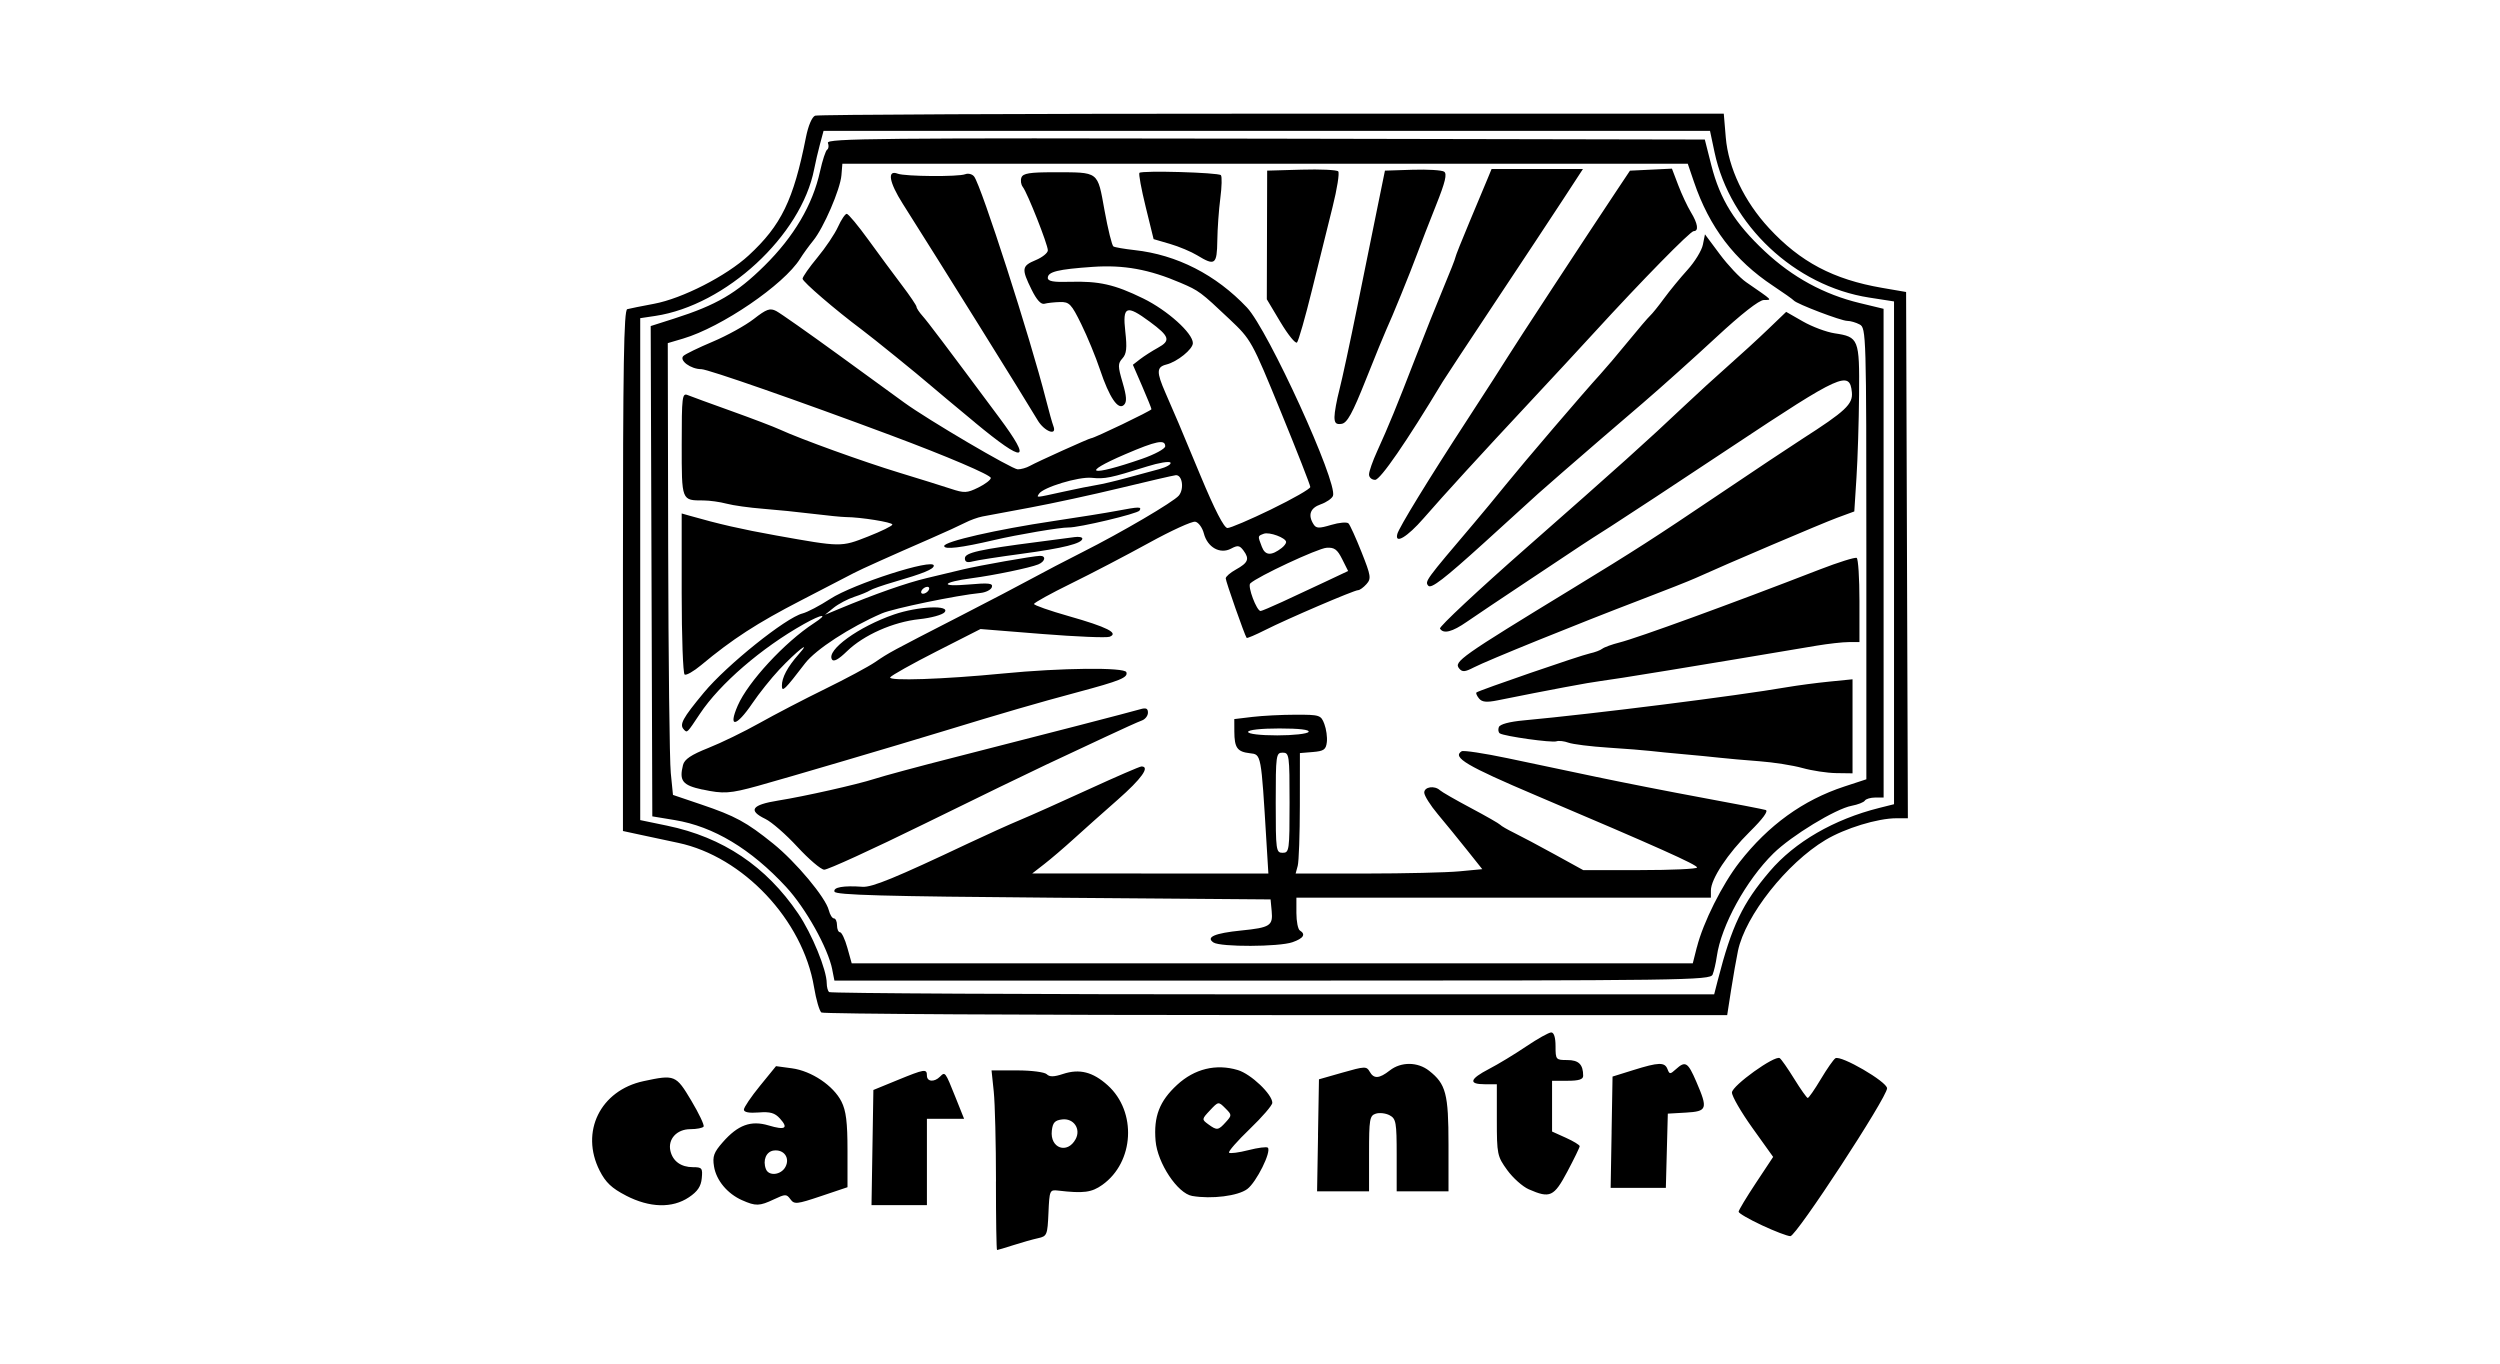 <?xml version="1.0" encoding="UTF-8" standalone="no"?>
<!-- Created with Inkscape (http://www.inkscape.org/) -->
<svg id="svg2" xmlns:rdf="http://www.w3.org/1999/02/22-rdf-syntax-ns#" xmlns="http://www.w3.org/2000/svg" height="54" width="99" version="1.1" xmlns:cc="http://creativecommons.org/ns#" xmlns:dc="http://purl.org/dc/elements/1.1/">
 <g id="g5659">
  <rect id="rect2990" opacity="0" height="54" width="99" y="0" x="0"/>
  <path id="path4794" d="m39.441 46.785c0-1.494-0.04-3.094-0.088-3.556l-0.088-0.841h1.018c0.562 0 1.086 0.068 1.169 0.152 0.111 0.111 0.284 0.108 0.643-0.011 0.653-0.215 1.18-0.082 1.769 0.448 1.161 1.045 1.054 3.043-0.212 3.944-0.425 0.302-0.744 0.344-1.751 0.226-0.332-0.039-0.343-0.012-0.382 0.882-0.038 0.878-0.058 0.926-0.41 1.003-0.203 0.044-0.642 0.168-0.976 0.275s-0.625 0.194-0.65 0.194c-0.024 0-0.044-1.222-0.044-2.716zm3.155-1.677c0.215-0.402-0.078-0.831-0.531-0.779-0.293 0.034-0.376 0.124-0.413 0.446-0.079 0.698 0.617 0.943 0.944 0.333zm27.176 3.413c-0.508-0.237-0.923-0.478-0.923-0.536 0-0.058 0.308-0.57 0.684-1.138l0.684-1.033-0.821-1.147c-0.451-0.631-0.816-1.263-0.811-1.405 0.01-0.273 1.694-1.483 1.892-1.36 0.06 0.037 0.318 0.407 0.574 0.821s0.497 0.755 0.535 0.757c0.039 0.002 0.272-0.333 0.517-0.744s0.506-0.784 0.579-0.829c0.216-0.133 2.045 0.93 2.046 1.19 0.001 0.356-3.595 5.856-3.829 5.855-0.113-0-0.621-0.194-1.128-0.431zm-44.984-1.177c-0.566-0.292-0.804-0.518-1.042-0.986-0.779-1.537 0.027-3.178 1.74-3.545 1.237-0.265 1.282-0.247 1.89 0.773 0.303 0.508 0.522 0.969 0.487 1.026-0.035 0.056-0.272 0.103-0.526 0.103-0.537 0-0.898 0.396-0.788 0.864 0.096 0.407 0.421 0.641 0.891 0.641 0.36 0 0.389 0.037 0.35 0.44-0.031 0.322-0.167 0.524-0.508 0.752-0.66 0.443-1.554 0.419-2.495-0.067zm4.601 0.186c-0.587-0.261-1.024-0.787-1.114-1.339-0.065-0.399-0.008-0.556 0.347-0.96 0.601-0.685 1.115-0.873 1.814-0.664 0.661 0.198 0.799 0.113 0.449-0.274-0.202-0.223-0.386-0.276-0.843-0.239-0.38 0.03-0.584-0.009-0.584-0.113 0-0.088 0.286-0.511 0.636-0.94l0.636-0.781 0.629 0.085c0.778 0.105 1.645 0.687 1.963 1.318 0.183 0.364 0.239 0.818 0.239 1.933l0 1.458-1.047 0.352c-0.964 0.324-1.06 0.334-1.213 0.125-0.155-0.211-0.199-0.211-0.65 0.002-0.574 0.272-0.722 0.277-1.263 0.036zm1.714-1.32c0.192-0.358-0.061-0.706-0.47-0.648-0.293 0.042-0.436 0.387-0.303 0.733 0.112 0.292 0.599 0.239 0.773-0.085zm3.446-0.767 0.037-2.28 0.944-0.387c1.089-0.446 1.176-0.46 1.176-0.182 0 0.245 0.291 0.27 0.517 0.043 0.206-0.206 0.205-0.207 0.613 0.812l0.342 0.855h-0.736-0.736v1.71 1.71h-1.097-1.097l0.037-2.28zm12.662 1.917c-0.578-0.099-1.376-1.301-1.45-2.185-0.081-0.963 0.154-1.571 0.854-2.216 0.69-0.636 1.54-0.843 2.402-0.585 0.521 0.156 1.367 0.96 1.367 1.298 0 0.098-0.403 0.565-0.895 1.038-0.492 0.473-0.86 0.894-0.818 0.936 0.042 0.042 0.387-0.003 0.766-0.1 0.379-0.097 0.725-0.141 0.769-0.098 0.152 0.152-0.452 1.368-0.814 1.638-0.368 0.275-1.412 0.406-2.181 0.274zm1.331-2.924c0.245-0.271 0.245-0.286-0.02-0.55-0.272-0.272-0.273-0.271-0.607 0.084-0.328 0.349-0.329 0.36-0.069 0.55 0.346 0.253 0.397 0.247 0.696-0.084zm11.999 2.661c-0.244-0.107-0.629-0.449-0.855-0.762-0.394-0.544-0.411-0.627-0.411-1.983v-1.416h-0.479c-0.658 0-0.6-0.206 0.171-0.606 0.357-0.185 1.019-0.586 1.47-0.891 0.451-0.305 0.898-0.554 0.992-0.555 0.108-0 0.171 0.2 0.171 0.547 0 0.531 0.014 0.547 0.464 0.547 0.455 0 0.63 0.174 0.63 0.627 0 0.139-0.175 0.194-0.616 0.194h-0.616v1.005 1.005l0.547 0.247c0.301 0.136 0.547 0.286 0.547 0.333 0 0.048-0.22 0.5-0.488 1.005-0.532 1.001-0.685 1.072-1.529 0.702zm-8.348-2.138 0.038-2.218 0.939-0.268c0.872-0.249 0.948-0.252 1.067-0.039 0.166 0.297 0.377 0.286 0.799-0.044 0.447-0.35 1.104-0.345 1.557 0.012 0.667 0.524 0.768 0.91 0.768 2.922v1.853h-1.026-1.026v-1.431c0-1.3-0.025-1.445-0.279-1.581-0.153-0.082-0.4-0.111-0.547-0.064-0.245 0.078-0.268 0.215-0.268 1.581v1.495h-1.029-1.029l0.038-2.218zm11.626-0.123 0.038-2.204 0.821-0.256c1.012-0.316 1.246-0.322 1.356-0.036 0.08 0.207 0.104 0.207 0.333 0 0.375-0.34 0.473-0.28 0.808 0.497 0.465 1.079 0.433 1.173-0.411 1.222l-0.718 0.041-0.039 1.47-0.039 1.47h-1.093-1.093l0.038-2.204zm-31.29-4.74c-0.078-0.055-0.21-0.508-0.293-1.006-0.441-2.655-2.806-5.167-5.379-5.713-0.414-0.088-1.075-0.229-1.47-0.314l-0.718-0.155v-10.309c0-8.131 0.036-10.319 0.171-10.356 0.094-0.026 0.571-0.121 1.06-0.213 1.118-0.208 2.866-1.102 3.749-1.917 1.289-1.189 1.775-2.192 2.267-4.677 0.091-0.459 0.239-0.807 0.363-0.855 0.115-0.044 8.258-0.08 18.096-0.08h17.887l0.079 0.941c0.102 1.211 0.73 2.531 1.712 3.592 1.238 1.339 2.549 2.032 4.472 2.364l0.957 0.165 0.035 10.42 0.035 10.42h-0.451c-0.746 0-2.036 0.395-2.813 0.861-1.533 0.919-3.171 2.993-3.464 4.389-0.065 0.31-0.188 1.01-0.273 1.555l-0.154 0.992-17.863-0.002c-9.825-0.001-17.927-0.047-18.005-0.103zm35.501-1.297c0.547-2.133 0.974-3.028 2.052-4.293 0.991-1.164 2.543-2.063 4.341-2.513l0.581-0.146v-9.955-9.955l-0.985-0.153c-2.942-0.457-5.51-2.867-6.121-5.747l-0.181-0.854h-17.552-17.552l-0.14 0.52c-0.077 0.286-0.181 0.732-0.231 0.992-0.508 2.631-3.501 5.397-6.294 5.816l-0.595 0.089v9.938 9.938l1.06 0.22c2.214 0.46 3.924 1.606 5.196 3.482 0.546 0.805 1.13 2.232 1.13 2.762 0 0.14 0.041 0.296 0.091 0.346s7.957 0.091 17.571 0.091h17.48l0.149-0.581zm-35.07-0.4c-0.172-0.86-1.053-2.436-1.831-3.277-1.395-1.507-2.873-2.394-4.408-2.647l-0.889-0.147-0.032-9.708-0.032-9.708 0.925-0.295c1.679-0.536 2.472-0.999 3.577-2.09 1.169-1.153 1.913-2.416 2.204-3.742 0.096-0.436 0.223-0.823 0.282-0.859s0.073-0.157 0.03-0.268c-0.067-0.177 2.051-0.197 17.324-0.167l17.401 0.035 0.259 1.022c0.342 1.347 0.934 2.299 2.117 3.405 1.099 1.028 2.346 1.708 3.758 2.048l0.945 0.228 0.001 9.677 0.001 9.677h-0.334c-0.184 0-0.368 0.055-0.409 0.121-0.041 0.067-0.277 0.159-0.525 0.206-0.634 0.119-2.382 1.183-3.096 1.885-1.081 1.063-2.068 2.859-2.242 4.08-0.037 0.263-0.112 0.586-0.166 0.718-0.092 0.226-1.052 0.239-17.437 0.239h-17.339l-0.086-0.432zm34.238-0.89c0.246-0.977 1.003-2.489 1.685-3.364 1.145-1.469 2.521-2.463 4.153-2.999l0.872-0.286v-8.935c0-8.694-0.007-8.939-0.265-9.076-0.146-0.078-0.366-0.142-0.49-0.142-0.243 0-2.006-0.672-2.118-0.807-0.038-0.045-0.407-0.307-0.821-0.581-1.527-1.012-2.522-2.319-3.134-4.119l-0.244-0.716h-16.739-16.739l-0.037 0.455c-0.045 0.558-0.705 2.086-1.119 2.592-0.167 0.205-0.4 0.526-0.517 0.714-0.639 1.027-3.111 2.713-4.636 3.164l-0.605 0.179 0.016 8.074c0.009 4.441 0.055 8.466 0.103 8.946l0.087 0.871 1.113 0.377c1.356 0.459 1.796 0.698 2.853 1.55 0.904 0.728 2.079 2.135 2.205 2.64 0.045 0.178 0.136 0.323 0.203 0.323 0.067 0 0.122 0.123 0.122 0.274s0.054 0.274 0.119 0.274 0.197 0.277 0.291 0.616l0.172 0.616h16.653 16.653l0.161-0.638zm-19.14-0.184c-0.323-0.212 0.041-0.371 1.094-0.477 1.145-0.115 1.262-0.19 1.207-0.767l-0.044-0.464-8.606-0.068c-6.714-0.053-8.618-0.106-8.663-0.239-0.058-0.175 0.353-0.247 1.11-0.193 0.376 0.027 1.302-0.354 4.19-1.72 0.715-0.338 1.638-0.755 2.052-0.927 0.414-0.172 1.637-0.719 2.718-1.215 1.081-0.496 2.02-0.903 2.086-0.903 0.352 0 0.005 0.487-0.94 1.317-0.583 0.512-1.368 1.212-1.744 1.554-0.376 0.342-0.899 0.79-1.163 0.994l-0.479 0.372 4.676 0.002 4.676 0.002-0.077-1.265c-0.212-3.503-0.202-3.448-0.657-3.5-0.498-0.057-0.611-0.215-0.614-0.858l-0.002-0.494 0.718-0.086c0.395-0.047 1.166-0.087 1.713-0.087 0.955-0.001 1.001 0.014 1.135 0.367 0.077 0.202 0.122 0.526 0.099 0.718-0.035 0.297-0.119 0.356-0.554 0.392l-0.513 0.042-0.002 2.078c-0.001 1.143-0.039 2.216-0.084 2.385l-0.083 0.308 2.786-0.001c1.532-0.001 3.195-0.04 3.695-0.087l0.91-0.086-0.612-0.768c-0.336-0.422-0.853-1.056-1.149-1.409-0.296-0.352-0.537-0.737-0.537-0.855 0-0.23 0.409-0.291 0.622-0.093 0.071 0.067 0.622 0.383 1.224 0.703 0.602 0.32 1.125 0.62 1.163 0.665 0.038 0.046 0.284 0.188 0.547 0.317 0.263 0.128 0.987 0.513 1.609 0.855l1.13 0.622h2.255c1.24 0 2.255-0.046 2.254-0.103-0.001-0.11-1.578-0.816-6.36-2.846-2.772-1.177-3.349-1.519-2.963-1.757 0.072-0.044 0.89 0.08 1.82 0.275 0.929 0.196 2.521 0.531 3.536 0.745s2.893 0.583 4.172 0.819 2.409 0.455 2.511 0.486c0.119 0.036-0.108 0.347-0.627 0.859-0.874 0.863-1.542 1.873-1.542 2.331v0.283h-8.207-8.207v0.607c0 0.334 0.062 0.645 0.137 0.692 0.246 0.152 0.144 0.312-0.294 0.465-0.534 0.186-2.846 0.194-3.126 0.011zm3.009-5.537c0-1.892-0.013-1.983-0.274-1.983-0.261 0-0.274 0.091-0.274 1.983s0.013 1.983 0.274 1.983c0.261 0 0.274-0.091 0.274-1.983zm0.752-2.804c0.054-0.087-0.363-0.137-1.155-0.137-0.735 0-1.239 0.056-1.239 0.137 0 0.08 0.476 0.137 1.155 0.137 0.635 0 1.193-0.062 1.239-0.137zm-20.243 4.55c-0.451-0.489-1.021-0.986-1.265-1.103-0.702-0.339-0.546-0.561 0.512-0.73 1.03-0.164 3.127-0.637 3.806-0.857 0.352-0.114 1.748-0.491 3.102-0.836 3.525-0.899 7.062-1.815 7.42-1.921 0.232-0.069 0.308-0.035 0.308 0.134 0 0.124-0.108 0.263-0.239 0.31-0.132 0.046-0.793 0.345-1.47 0.663-0.677 0.318-1.723 0.808-2.325 1.089-0.602 0.281-2.771 1.335-4.821 2.342-2.05 1.007-3.835 1.824-3.967 1.815-0.132-0.009-0.609-0.416-1.06-0.905zm-3.76-2.267c-0.789-0.171-0.926-0.344-0.769-0.972 0.057-0.227 0.321-0.405 1.004-0.676 0.51-0.202 1.419-0.645 2.021-0.983 0.602-0.338 1.771-0.947 2.599-1.352 0.828-0.405 1.721-0.885 1.985-1.065 0.55-0.376 0.595-0.4 3.35-1.815 1.128-0.579 2.421-1.255 2.872-1.502 0.451-0.247 1.344-0.712 1.983-1.035 1.55-0.781 3.613-1.992 3.821-2.242 0.224-0.27 0.134-0.839-0.128-0.806-0.113 0.014-1.098 0.242-2.188 0.506-1.091 0.264-2.691 0.611-3.556 0.772-0.865 0.161-1.723 0.321-1.906 0.356-0.183 0.035-0.491 0.147-0.684 0.247s-0.812 0.384-1.377 0.63c-1.516 0.66-2.774 1.225-3.028 1.361-0.123 0.066-1.062 0.553-2.086 1.081-1.753 0.905-2.721 1.532-3.967 2.57-0.293 0.244-0.585 0.411-0.65 0.371-0.064-0.04-0.117-1.492-0.117-3.226v-3.154l0.308 0.088c1.152 0.33 2.071 0.54 3.417 0.781 2.606 0.466 2.581 0.466 3.65 0.046 0.533-0.209 0.969-0.423 0.969-0.476 0-0.091-1.254-0.292-1.847-0.296-0.15-0.001-0.735-0.059-1.298-0.128-0.564-0.07-1.456-0.16-1.983-0.201-0.527-0.041-1.174-0.131-1.437-0.201s-0.674-0.127-0.912-0.128c-0.88-0.002-0.866 0.033-0.866-2.219 0-1.9 0.018-2.044 0.239-1.953 0.132 0.054 0.908 0.338 1.726 0.631 0.817 0.293 1.679 0.621 1.915 0.73 0.825 0.38 3.313 1.279 4.737 1.712 0.79 0.24 1.705 0.526 2.033 0.634 0.541 0.179 0.644 0.175 1.094-0.046 0.273-0.134 0.497-0.305 0.496-0.38-0.001-0.119-1.733-0.858-3.966-1.692-3.632-1.357-7.241-2.616-7.497-2.616-0.419 0-0.891-0.349-0.71-0.524 0.075-0.073 0.598-0.327 1.163-0.565 0.564-0.238 1.295-0.642 1.624-0.898 0.507-0.395 0.643-0.443 0.889-0.315 0.16 0.083 1.272 0.865 2.472 1.737 1.199 0.872 2.369 1.723 2.599 1.89 0.937 0.681 4.272 2.642 4.493 2.642 0.13 0 0.344-0.06 0.475-0.134 0.287-0.162 2.357-1.097 2.428-1.097 0.119 0 2.392-1.093 2.392-1.15 0-0.035-0.166-0.445-0.368-0.912l-0.368-0.848 0.285-0.221c0.157-0.121 0.475-0.325 0.708-0.453 0.516-0.283 0.463-0.451-0.327-1.033-0.926-0.683-1.08-0.621-0.966 0.39 0.074 0.653 0.049 0.885-0.113 1.064-0.185 0.205-0.185 0.306 0.006 0.956 0.161 0.551 0.175 0.766 0.055 0.885-0.228 0.228-0.58-0.289-0.95-1.396-0.167-0.499-0.5-1.308-0.74-1.797-0.396-0.807-0.475-0.888-0.847-0.879-0.226 0.006-0.502 0.037-0.614 0.068-0.134 0.038-0.309-0.154-0.507-0.558-0.408-0.828-0.393-0.939 0.164-1.171 0.263-0.11 0.479-0.284 0.479-0.387 0-0.23-0.809-2.276-0.992-2.51-0.073-0.093-0.097-0.262-0.053-0.376 0.063-0.163 0.333-0.207 1.28-0.205 1.813 0.003 1.723-0.065 2.01 1.513 0.136 0.748 0.294 1.389 0.351 1.424 0.057 0.035 0.435 0.1 0.839 0.145 1.675 0.184 3.223 0.975 4.449 2.273 0.837 0.885 3.605 6.944 3.407 7.459-0.04 0.105-0.259 0.256-0.485 0.335-0.417 0.145-0.517 0.424-0.284 0.791 0.104 0.165 0.215 0.169 0.699 0.024 0.316-0.095 0.624-0.121 0.685-0.059 0.06 0.062 0.293 0.575 0.517 1.139 0.372 0.936 0.389 1.047 0.194 1.265-0.117 0.132-0.266 0.239-0.33 0.239-0.158 0-2.809 1.137-3.68 1.578-0.386 0.195-0.717 0.336-0.735 0.312-0.075-0.096-0.828-2.24-0.828-2.357 0-0.069 0.18-0.226 0.401-0.348 0.487-0.27 0.548-0.418 0.308-0.746-0.156-0.214-0.231-0.226-0.498-0.083-0.433 0.231-0.934-0.049-1.077-0.602-0.06-0.231-0.213-0.44-0.34-0.464-0.127-0.025-0.954 0.353-1.838 0.84-0.884 0.486-2.268 1.209-3.077 1.606-0.809 0.397-1.47 0.762-1.47 0.812 0 0.05 0.62 0.267 1.377 0.482 1.519 0.432 1.991 0.67 1.616 0.816-0.122 0.047-1.322-0.003-2.667-0.11l-2.446-0.196-1.746 0.888c-0.96 0.488-1.783 0.949-1.829 1.024-0.094 0.153 2.12 0.078 4.464-0.151 2.298-0.225 4.818-0.251 4.887-0.052 0.073 0.212-0.236 0.338-1.946 0.796-1.549 0.414-2.985 0.832-5.266 1.53-1.823 0.558-6.287 1.875-7.386 2.178-1.102 0.304-1.357 0.321-2.187 0.141zm22.952-7.429c0.428-0.197 1.192-0.554 1.698-0.792l0.92-0.434-0.237-0.473c-0.192-0.384-0.309-0.468-0.616-0.447-0.351 0.024-2.746 1.143-3.023 1.412-0.115 0.112 0.253 1.092 0.41 1.092 0.039 0 0.421-0.161 0.848-0.358zm-0.008-2.142c0.094-0.073 0.171-0.176 0.171-0.23 0-0.166-0.668-0.413-0.887-0.329-0.245 0.094-0.242 0.076-0.074 0.517 0.134 0.351 0.375 0.364 0.791 0.042zm-0.41-1.531c0.846-0.411 1.538-0.807 1.538-0.88s-0.525-1.413-1.166-2.979c-1.154-2.819-1.175-2.855-2.034-3.668-1.139-1.077-1.205-1.126-1.935-1.438-1.248-0.535-2.25-0.717-3.482-0.632-1.377 0.095-1.778 0.193-1.778 0.437 0 0.133 0.226 0.174 0.855 0.155 1.177-0.035 1.788 0.103 2.924 0.659 0.959 0.469 1.966 1.375 1.966 1.768 0 0.241-0.617 0.74-1.048 0.848-0.393 0.099-0.399 0.294-0.039 1.118 0.459 1.048 0.482 1.104 1.384 3.271 0.568 1.366 0.937 2.083 1.072 2.086 0.113 0.002 0.898-0.333 1.744-0.744zm-8.242-0.693c0.527-0.116 1.119-0.235 1.317-0.265 0.198-0.03 0.721-0.153 1.163-0.273 0.442-0.12 1.035-0.281 1.32-0.357 0.284-0.077 0.484-0.192 0.444-0.257-0.04-0.064-0.457 0.004-0.927 0.152-1.464 0.46-1.661 0.501-2.197 0.449-0.518-0.05-1.925 0.378-2.083 0.633-0.099 0.16-0.168 0.166 0.963-0.082zm3.112-1.301c0.508-0.176 0.923-0.4 0.923-0.499 0-0.284-0.349-0.214-1.583 0.316-1.818 0.781-1.402 0.896 0.66 0.183zm26.159 12.243c-0.376-0.106-1.145-0.227-1.71-0.269-0.564-0.042-1.272-0.105-1.573-0.139-0.301-0.034-0.947-0.097-1.436-0.14-0.489-0.043-1.074-0.101-1.299-0.128-0.226-0.027-0.98-0.087-1.676-0.132-0.696-0.045-1.404-0.134-1.573-0.196-0.169-0.062-0.384-0.087-0.477-0.054-0.181 0.064-2.053-0.198-2.239-0.313-0.061-0.038-0.079-0.15-0.041-0.25 0.043-0.113 0.416-0.214 0.986-0.266 2.776-0.257 8.418-0.968 10.422-1.314 0.414-0.071 1.168-0.171 1.675-0.221l0.923-0.092v1.862 1.862l-0.65-0.009c-0.357-0.005-0.957-0.096-1.334-0.202zm-44.293-1.522c-0.195-0.195-0.06-0.444 0.792-1.47 0.905-1.089 3.242-2.963 3.904-3.13 0.188-0.048 0.68-0.306 1.094-0.575 0.92-0.597 4.103-1.62 4.103-1.318 0 0.14-0.404 0.306-1.573 0.646-0.451 0.131-0.882 0.282-0.957 0.335-0.075 0.053-0.352 0.167-0.616 0.254s-0.633 0.282-0.821 0.434l-0.342 0.277 0.547-0.228c1.425-0.594 2.677-1.034 3.488-1.226 0.489-0.116 1.135-0.271 1.436-0.344 0.62-0.151 2.784-0.532 3.043-0.536 0.254-0.004 0.207 0.227-0.068 0.339-0.338 0.137-1.742 0.429-2.633 0.547-1.181 0.156-1.299 0.351-0.152 0.251 0.834-0.073 0.999-0.054 0.947 0.104-0.035 0.106-0.243 0.21-0.463 0.231-0.911 0.088-3.443 0.612-3.888 0.805-1.271 0.55-2.623 1.429-3.045 1.979-0.804 1.05-0.913 1.156-0.918 0.896-0.006-0.327 0.22-0.752 0.662-1.251 0.556-0.626-0.087-0.119-0.769 0.607-0.319 0.34-0.8 0.942-1.067 1.337-0.636 0.939-0.968 0.987-0.574 0.083 0.408-0.937 1.861-2.508 3.013-3.258 0.617-0.401 0.337-0.38-0.392 0.03-1.685 0.947-3.329 2.366-4.12 3.555-0.517 0.777-0.499 0.76-0.633 0.627zm9.688-5.517c0.046-0.075 0.023-0.137-0.052-0.137-0.075 0-0.175 0.062-0.221 0.137s-0.023 0.137 0.052 0.137 0.175-0.062 0.221-0.137zm21.797 4.286c-0.086-0.104-0.133-0.212-0.103-0.239 0.086-0.08 4.122-1.47 4.499-1.549 0.188-0.04 0.406-0.122 0.484-0.183 0.078-0.061 0.386-0.173 0.684-0.248 0.723-0.183 4.393-1.52 7.921-2.888 0.749-0.29 1.411-0.497 1.47-0.46 0.06 0.037 0.109 0.802 0.109 1.7v1.633h-0.429c-0.236 0-0.805 0.064-1.265 0.141-4.736 0.799-8.036 1.339-8.564 1.402-0.414 0.049-2.055 0.357-4.068 0.763-0.44 0.089-0.619 0.071-0.738-0.072zm-0.788-1.191c-0.221-0.266 0.051-0.458 4.499-3.171 2.461-1.501 3.225-1.992 5.788-3.72 1.368-0.922 2.846-1.907 3.285-2.188 1.731-1.11 2.026-1.386 1.98-1.857-0.085-0.872-0.432-0.716-4.711 2.126-2.186 1.452-4.364 2.885-4.839 3.186-0.475 0.301-1.002 0.639-1.169 0.752-0.168 0.113-1.127 0.751-2.131 1.417s-2.082 1.39-2.396 1.607c-0.583 0.405-0.928 0.492-1.065 0.27-0.043-0.069 1.508-1.519 3.446-3.222 3.63-3.191 4.752-4.199 6.246-5.612 0.477-0.451 1.252-1.159 1.722-1.573 0.47-0.414 1.179-1.063 1.575-1.444l0.72-0.691 0.664 0.38c0.365 0.209 0.929 0.42 1.253 0.469 0.956 0.143 0.989 0.224 0.97 2.425-0.009 1.067-0.055 2.544-0.103 3.284l-0.086 1.345-0.684 0.252c-0.594 0.219-4.43 1.853-5.608 2.389-0.226 0.103-1.21 0.492-2.188 0.865-2.453 0.936-6.066 2.4-6.586 2.67-0.355 0.184-0.457 0.191-0.581 0.043zm-24.837-0.357c-0.227-0.368 1.057-1.297 2.459-1.78 0.948-0.326 2.246-0.384 2.001-0.088-0.085 0.102-0.533 0.225-0.997 0.274-1.036 0.108-2.207 0.627-2.868 1.27-0.334 0.325-0.529 0.432-0.596 0.325zm23.615-2.917c-0.144-0.174-0.123-0.202 1.819-2.489 0.32-0.376 0.879-1.053 1.244-1.505 0.708-0.877 3.12-3.697 3.744-4.377 0.207-0.226 0.703-0.81 1.102-1.299 0.399-0.489 0.794-0.951 0.877-1.026 0.083-0.075 0.331-0.383 0.551-0.684s0.637-0.809 0.927-1.129c0.29-0.32 0.564-0.768 0.609-0.995l0.083-0.413 0.588 0.79c0.323 0.434 0.792 0.931 1.042 1.104 1.088 0.752 1.039 0.702 0.702 0.707-0.188 0.003-0.89 0.552-1.885 1.475-0.872 0.809-2.183 1.984-2.914 2.612-0.731 0.628-1.484 1.274-1.673 1.436-0.739 0.635-2.396 2.076-2.461 2.141-0.038 0.038-1 0.913-2.14 1.946-1.584 1.436-2.105 1.837-2.215 1.705zm-18.35-1.09c0-0.219 0.58-0.349 2.872-0.644 0.639-0.082 1.301-0.169 1.47-0.193 0.169-0.024 0.308 0.002 0.308 0.058 0 0.192-0.757 0.382-2.394 0.602-0.903 0.121-1.78 0.257-1.949 0.303-0.22 0.059-0.308 0.023-0.308-0.125zm-0.821-0.484c0-0.179 2.073-0.653 4.327-0.989 0.988-0.147 2.12-0.329 2.515-0.404 0.886-0.168 0.991-0.169 0.893-0.01-0.077 0.124-2.412 0.68-2.811 0.669-0.31-0.008-2.013 0.28-2.941 0.497-1.313 0.308-1.983 0.388-1.983 0.237zm17.942-0.471c0.066-0.258 1.233-2.165 2.78-4.54 0.752-1.156 1.473-2.276 1.601-2.489 0.222-0.368 3.119-4.791 4.287-6.543l0.547-0.821 0.831-0.04 0.831-0.04 0.25 0.656c0.137 0.361 0.362 0.84 0.499 1.066 0.277 0.456 0.322 0.752 0.113 0.752-0.136 0-2.04 1.941-3.956 4.035-0.551 0.602-1.662 1.802-2.47 2.667-2.016 2.159-3.454 3.732-4.275 4.676-0.639 0.734-1.143 1.036-1.037 0.622zm-1.118-2.365c0-0.118 0.146-0.533 0.324-0.923 0.441-0.966 0.778-1.787 1.524-3.718 0.349-0.903 0.845-2.144 1.103-2.759 0.258-0.615 0.468-1.151 0.468-1.192 0-0.041 0.253-0.677 0.562-1.412 0.309-0.736 0.632-1.507 0.717-1.714l0.155-0.376h1.809 1.809l-0.782 1.198c-0.43 0.659-1.644 2.494-2.697 4.079s-1.986 3-2.074 3.145c-1.436 2.386-2.471 3.888-2.677 3.888-0.133 0-0.242-0.096-0.242-0.214zm-15.608-2.058c-0.782-0.647-1.575-1.31-1.763-1.473-0.48-0.417-2.284-1.878-2.723-2.206-1.034-0.772-2.338-1.893-2.338-2.011 0-0.074 0.264-0.451 0.586-0.839 0.322-0.388 0.691-0.937 0.818-1.219 0.128-0.282 0.283-0.513 0.345-0.513 0.062 0 0.447 0.463 0.857 1.029 0.41 0.566 1.006 1.374 1.326 1.795 0.32 0.421 0.581 0.808 0.581 0.86s0.108 0.215 0.239 0.362c0.203 0.227 0.888 1.134 3.037 4.024 1.325 1.782 1.027 1.841-0.966 0.192zm2.484-0.089c-0.46-0.779-3.908-6.312-5.342-8.573-0.543-0.856-0.625-1.353-0.197-1.188 0.289 0.111 2.403 0.128 2.671 0.021 0.12-0.047 0.279-0.006 0.354 0.091 0.284 0.368 2.224 6.391 2.842 8.824 0.119 0.468 0.252 0.945 0.297 1.06 0.156 0.408-0.361 0.213-0.626-0.235zm11.756-0.133c0-0.177 0.087-0.659 0.194-1.069 0.107-0.411 0.424-1.885 0.706-3.277s0.644-3.177 0.805-3.967l0.293-1.436 1.087-0.035c0.598-0.019 1.163 0.015 1.255 0.075 0.127 0.083 0.049 0.411-0.32 1.334-0.269 0.673-0.602 1.532-0.741 1.908-0.278 0.754-1.022 2.579-1.225 3.009-0.071 0.15-0.436 1.043-0.81 1.983-0.535 1.345-0.741 1.719-0.963 1.753-0.218 0.034-0.282-0.03-0.282-0.279zm-2.137-3.745-0.543-0.91 0.007-2.547 0.007-2.547 1.356-0.039c0.746-0.022 1.402 0.009 1.458 0.068s-0.044 0.693-0.223 1.407c-0.179 0.715-0.545 2.191-0.813 3.28-0.268 1.089-0.537 2.03-0.596 2.089-0.06 0.06-0.353-0.301-0.652-0.801zm-3.293-2.647c-0.241-0.147-0.73-0.352-1.086-0.456l-0.647-0.189-0.314-1.279c-0.173-0.704-0.284-1.309-0.248-1.345 0.101-0.101 3.131-0.015 3.227 0.092 0.047 0.052 0.036 0.463-0.023 0.915-0.059 0.451-0.113 1.205-0.119 1.675-0.013 0.953-0.093 1.012-0.791 0.587z"/>
 </g>
</svg>
